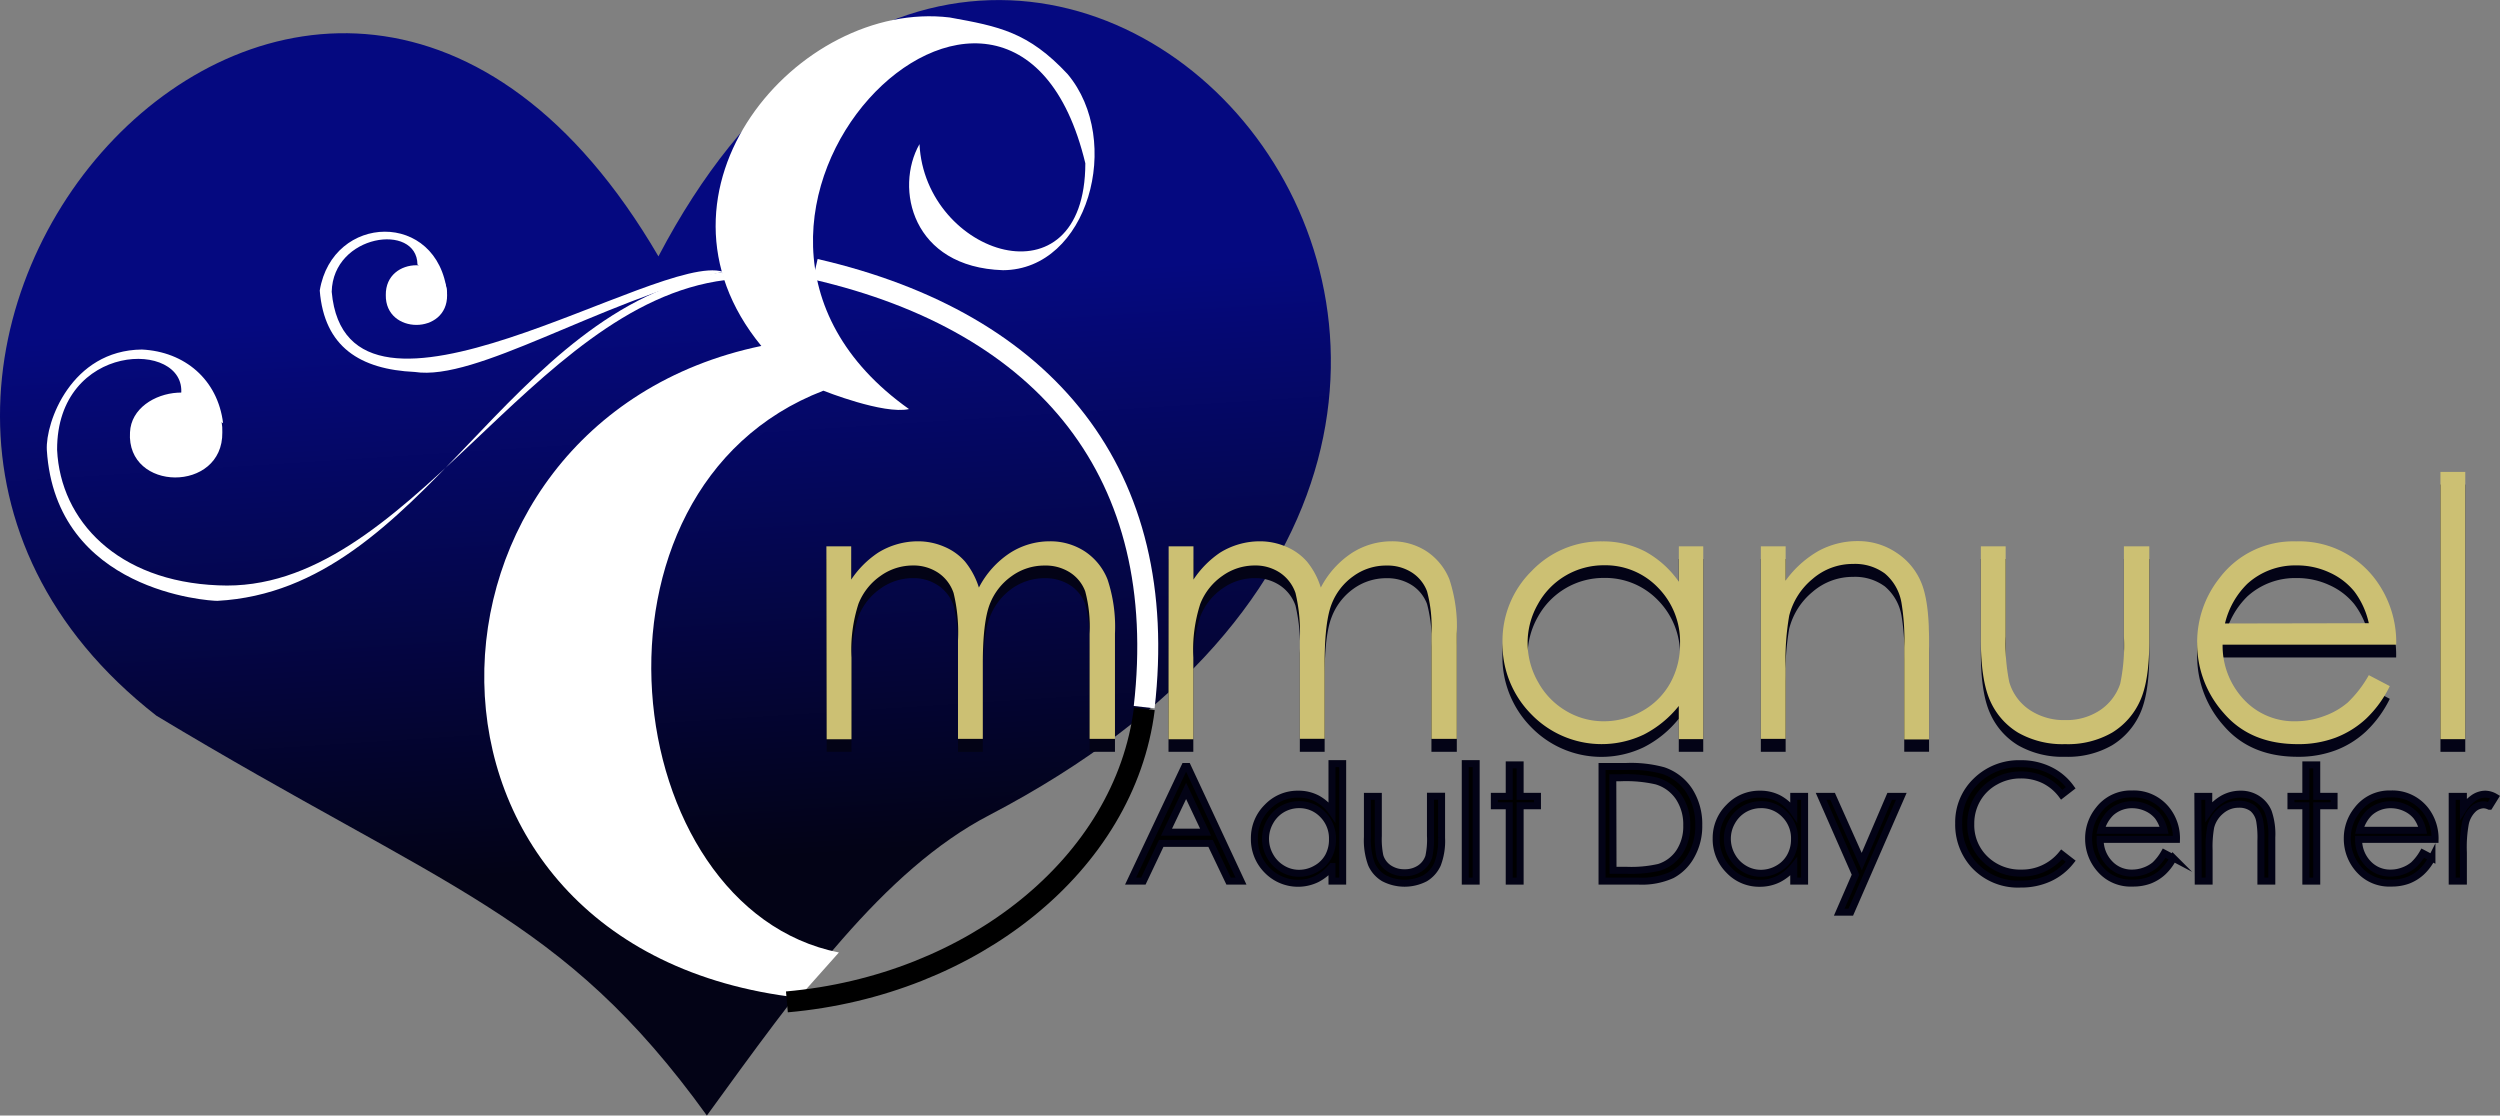<svg xmlns="http://www.w3.org/2000/svg" xmlns:xlink="http://www.w3.org/1999/xlink" viewBox="0 0 357.7 159.61"><rect x="0" y="0" width="357.7" height="159.61" fill="#808080" stroke="none"/><defs><style>.cls-1{fill:url(#linear-gradient);}.cls-2{fill:#030316;}.cls-3{fill:#ccc073;}.cls-4{stroke:#030316;}.cls-4,.cls-6,.cls-7{stroke-miterlimit:10;}.cls-5{fill:#fff;}.cls-6,.cls-7{fill:none;stroke-width:3px;}.cls-6{stroke:#fff;}.cls-7{stroke:#000;}</style><linearGradient id="linear-gradient" x1="93.52" y1="10.61" x2="103.05" y2="157.75" gradientUnits="userSpaceOnUse"><stop offset="0.23" stop-color="#050980"/><stop offset="0.78" stop-color="#030316"/></linearGradient></defs><g id="Logo"><path id="Heart" class="cls-1" d="M95.56,38.61C47.16-44.3-39.8,54.78,23.74,104.34c41.52,25,58,28.42,78.75,57.2,13-17.89,25.22-35.1,40.45-43C254.93,60,146.14-57.9,95.56,38.61Z" transform="translate(-1.35 -1.93)"/><g id="Text"><g id="mmanuel"><path class="cls-2" d="M119.59,81.91h3.55v4.77A13.71,13.71,0,0,1,127,82.82a10.8,10.8,0,0,1,5.66-1.62,9.32,9.32,0,0,1,3.81.79,8.12,8.12,0,0,1,2.94,2.09,11.3,11.3,0,0,1,2,3.74,13.1,13.1,0,0,1,4.43-4.93,10.44,10.44,0,0,1,5.72-1.69,8.89,8.89,0,0,1,5,1.45,8.51,8.51,0,0,1,3.25,4,21.43,21.43,0,0,1,1.07,7.76V109.5h-3.63V94.44a19.75,19.75,0,0,0-.63-6.1,5.5,5.5,0,0,0-2.16-2.68,6.51,6.51,0,0,0-3.65-1,8,8,0,0,0-4.72,1.52,8.83,8.83,0,0,0-3.12,4.06c-.66,1.69-1,4.51-1,8.47v10.8h-3.55V95.38a24,24,0,0,0-.63-6.79,5.65,5.65,0,0,0-2.16-2.86,6.29,6.29,0,0,0-3.68-1.08,7.92,7.92,0,0,0-4.6,1.48,8.73,8.73,0,0,0-3.17,4,21.36,21.36,0,0,0-1,7.68V109.5h-3.55Z" transform="translate(-1.35 -1.93)"/><path class="cls-2" d="M168.56,81.91h3.55v4.77a13.84,13.84,0,0,1,3.81-3.86,10.8,10.8,0,0,1,5.66-1.62,9.32,9.32,0,0,1,3.81.79,8.12,8.12,0,0,1,2.94,2.09,10.94,10.94,0,0,1,2,3.74,13.1,13.1,0,0,1,4.43-4.93,10.44,10.44,0,0,1,5.72-1.69,8.93,8.93,0,0,1,5,1.45,8.63,8.63,0,0,1,3.25,4,21.69,21.69,0,0,1,1.06,7.76V109.5h-3.63V94.44a19.75,19.75,0,0,0-.63-6.1,5.5,5.5,0,0,0-2.16-2.68,6.51,6.51,0,0,0-3.65-1A8,8,0,0,0,195,86.17a8.83,8.83,0,0,0-3.12,4.06q-1,2.53-1,8.47v10.8h-3.55V95.38a24.47,24.47,0,0,0-.62-6.79,5.72,5.72,0,0,0-2.17-2.86,6.27,6.27,0,0,0-3.68-1.08,7.92,7.92,0,0,0-4.6,1.48,8.73,8.73,0,0,0-3.17,4,21.36,21.36,0,0,0-1,7.68V109.5h-3.55Z" transform="translate(-1.35 -1.93)"/><path class="cls-2" d="M245.05,81.91V109.5h-3.5v-4.74a15.2,15.2,0,0,1-5,4.08A14,14,0,0,1,220.46,106a14.24,14.24,0,0,1-4.14-10.33,14,14,0,0,1,4.18-10.19,13.63,13.63,0,0,1,10.07-4.24,13,13,0,0,1,6.15,1.45A14,14,0,0,1,241.55,87V81.91Zm-14.19,2.71a10.72,10.72,0,0,0-9.46,5.55,11.17,11.17,0,0,0-1.48,5.57,11.3,11.3,0,0,0,1.49,5.58,11,11,0,0,0,4,4.14,10.55,10.55,0,0,0,5.4,1.48,11.05,11.05,0,0,0,5.52-1.47,10.32,10.32,0,0,0,4-4,11.3,11.3,0,0,0,1.4-5.65,11,11,0,0,0-3.15-8A10.46,10.46,0,0,0,230.86,84.62Z" transform="translate(-1.35 -1.93)"/><path class="cls-2" d="M253.29,81.91h3.55v4.94a14.93,14.93,0,0,1,4.72-4.24,11.56,11.56,0,0,1,5.63-1.41,9.78,9.78,0,0,1,5.49,1.57A9.35,9.35,0,0,1,276.22,87c.76,1.77,1.14,4.54,1.14,8.29v14.2h-3.55V96.34a31.85,31.85,0,0,0-.4-6.37,7.05,7.05,0,0,0-2.36-4.12,7.17,7.17,0,0,0-4.57-1.38,8.75,8.75,0,0,0-5.77,2.13,10,10,0,0,0-3.36,5.28,36.45,36.45,0,0,0-.51,7.5V109.5h-3.55Z" transform="translate(-1.35 -1.93)"/><path class="cls-2" d="M284.77,81.91h3.55V94.79a27.31,27.31,0,0,0,.51,6.49,7.2,7.2,0,0,0,2.9,4,8.84,8.84,0,0,0,5.12,1.47,8.67,8.67,0,0,0,5-1.43,7.37,7.37,0,0,0,2.86-3.77,26.88,26.88,0,0,0,.53-6.77V81.91h3.63V95.45q0,5.7-1.33,8.6a10.23,10.23,0,0,1-4,4.52,12.66,12.66,0,0,1-6.71,1.64,12.81,12.81,0,0,1-6.73-1.64,10.1,10.1,0,0,1-4-4.56q-1.34-2.92-1.33-8.81Z" transform="translate(-1.35 -1.93)"/><path class="cls-2" d="M340.28,100.35l3,1.57a16.24,16.24,0,0,1-3.4,4.66,13.19,13.19,0,0,1-4.34,2.7,15,15,0,0,1-5.45.93q-6.75,0-10.56-4.43a14.91,14.91,0,0,1-3.81-10,14.75,14.75,0,0,1,3.22-9.36,13.19,13.19,0,0,1,10.94-5.22,13.6,13.6,0,0,1,11.27,5.35A15,15,0,0,1,344.19,96H319.36a11.22,11.22,0,0,0,3.07,7.88,9.81,9.81,0,0,0,7.34,3.08,12,12,0,0,0,4.1-.73,10.77,10.77,0,0,0,3.39-1.95A16.52,16.52,0,0,0,340.28,100.35Zm0-7.43a11.6,11.6,0,0,0-2.07-4.54,9.62,9.62,0,0,0-3.59-2.74,10.92,10.92,0,0,0-4.7-1,10.14,10.14,0,0,0-7,2.61,11.76,11.76,0,0,0-3.22,5.71Z" transform="translate(-1.35 -1.93)"/><path class="cls-2" d="M350.53,71.26h3.55V109.5h-3.55Z" transform="translate(-1.35 -1.93)"/><path class="cls-3" d="M119.59,80.1h3.55v4.76A13.79,13.79,0,0,1,127,81a10.8,10.8,0,0,1,5.66-1.62,9.48,9.48,0,0,1,3.81.78,8.14,8.14,0,0,1,2.94,2.1,11.2,11.2,0,0,1,2,3.74,13.14,13.14,0,0,1,4.43-4.94,10.51,10.51,0,0,1,5.72-1.68,9,9,0,0,1,5,1.44,8.61,8.61,0,0,1,3.25,4,21.5,21.5,0,0,1,1.07,7.76v15.07h-3.63V92.62a19.68,19.68,0,0,0-.63-6.09,5.5,5.5,0,0,0-2.16-2.68,6.43,6.43,0,0,0-3.65-1,7.93,7.93,0,0,0-4.72,1.52,8.76,8.76,0,0,0-3.12,4c-.66,1.7-1,4.52-1,8.47v10.81h-3.55V93.56a23.88,23.88,0,0,0-.63-6.78,5.67,5.67,0,0,0-2.16-2.87,6.36,6.36,0,0,0-3.68-1.07,7.92,7.92,0,0,0-4.6,1.48,8.76,8.76,0,0,0-3.17,4,21.45,21.45,0,0,0-1,7.69v11.69h-3.55Z" transform="translate(-1.35 -1.93)"/><path class="cls-3" d="M168.56,80.1h3.55v4.76A13.92,13.92,0,0,1,175.92,81a10.8,10.8,0,0,1,5.66-1.62,9.48,9.48,0,0,1,3.81.78,8.14,8.14,0,0,1,2.94,2.1,10.85,10.85,0,0,1,2,3.74,13.14,13.14,0,0,1,4.43-4.94,10.51,10.51,0,0,1,5.72-1.68,9,9,0,0,1,5,1.44,8.73,8.73,0,0,1,3.25,4,21.77,21.77,0,0,1,1.06,7.76v15.07h-3.63V92.62a19.68,19.68,0,0,0-.63-6.09,5.5,5.5,0,0,0-2.16-2.68,6.43,6.43,0,0,0-3.65-1A7.93,7.93,0,0,0,195,84.36a8.76,8.76,0,0,0-3.12,4q-1,2.55-1,8.47v10.81h-3.55V93.56a24.38,24.38,0,0,0-.62-6.78,5.75,5.75,0,0,0-2.17-2.87,6.33,6.33,0,0,0-3.68-1.07,7.92,7.92,0,0,0-4.6,1.48,8.76,8.76,0,0,0-3.17,4,21.45,21.45,0,0,0-1,7.69v11.69h-3.55Z" transform="translate(-1.35 -1.93)"/><path class="cls-3" d="M245.05,80.1v27.59h-3.5v-4.75a15.36,15.36,0,0,1-5,4.09,14,14,0,0,1-16.08-2.88,14.25,14.25,0,0,1-4.14-10.33,14,14,0,0,1,4.18-10.2,13.66,13.66,0,0,1,10.07-4.23,13.09,13.09,0,0,1,6.15,1.44,14.11,14.11,0,0,1,4.83,4.34V80.1Zm-14.19,2.71a10.72,10.72,0,0,0-9.46,5.55,11.14,11.14,0,0,0-1.48,5.57,11.26,11.26,0,0,0,1.49,5.57,10.81,10.81,0,0,0,4,4.14,10.46,10.46,0,0,0,5.4,1.49,11.05,11.05,0,0,0,5.52-1.47,10.32,10.32,0,0,0,4-4,11.3,11.3,0,0,0,1.4-5.65,11,11,0,0,0-3.15-8A10.42,10.42,0,0,0,230.86,82.81Z" transform="translate(-1.35 -1.93)"/><path class="cls-3" d="M253.29,80.1h3.55V85a15,15,0,0,1,4.72-4.25,11.66,11.66,0,0,1,5.63-1.4A9.78,9.78,0,0,1,272.68,81a9.37,9.37,0,0,1,3.54,4.23c.76,1.78,1.14,4.54,1.14,8.3v14.2h-3.55V94.53a31.85,31.85,0,0,0-.4-6.37A7,7,0,0,0,271.05,84a7.17,7.17,0,0,0-4.57-1.38,8.75,8.75,0,0,0-5.77,2.13,10,10,0,0,0-3.36,5.27,36.5,36.5,0,0,0-.51,7.51v10.12h-3.55Z" transform="translate(-1.35 -1.93)"/><path class="cls-3" d="M284.77,80.1h3.55V93a27.37,27.37,0,0,0,.51,6.49,7.2,7.2,0,0,0,2.9,4,8.84,8.84,0,0,0,5.12,1.47,8.67,8.67,0,0,0,5-1.43,7.37,7.37,0,0,0,2.86-3.77,26.93,26.93,0,0,0,.53-6.77V80.1h3.63V93.64c0,3.8-.44,6.67-1.33,8.59a10.2,10.2,0,0,1-4,4.53,12.66,12.66,0,0,1-6.71,1.64,12.81,12.81,0,0,1-6.73-1.64,10.1,10.1,0,0,1-4-4.56c-.89-2-1.33-4.89-1.33-8.82Z" transform="translate(-1.35 -1.93)"/><path class="cls-3" d="M340.28,98.53l3,1.57a16.15,16.15,0,0,1-3.4,4.67,13.52,13.52,0,0,1-4.34,2.7,15,15,0,0,1-5.45.93q-6.75,0-10.56-4.43a14.91,14.91,0,0,1-3.81-10,14.75,14.75,0,0,1,3.22-9.36,13.19,13.19,0,0,1,10.94-5.22,13.6,13.6,0,0,1,11.27,5.35,15,15,0,0,1,3.05,9.43H319.36a11.23,11.23,0,0,0,3.07,7.88,9.81,9.81,0,0,0,7.34,3.08,11.75,11.75,0,0,0,4.1-.74,10.75,10.75,0,0,0,3.39-1.94A16.61,16.61,0,0,0,340.28,98.53Zm0-7.43a11.73,11.73,0,0,0-2.07-4.54,9.71,9.71,0,0,0-3.59-2.73,10.92,10.92,0,0,0-4.7-1,10.14,10.14,0,0,0-7,2.61,11.72,11.72,0,0,0-3.22,5.7Z" transform="translate(-1.35 -1.93)"/><path class="cls-3" d="M350.53,69.45h3.55v38.24h-3.55Z" transform="translate(-1.35 -1.93)"/></g><path class="cls-4" d="M171.26,111.6l7.65,16.4h-1.77l-2.58-5.4H167.5l-2.56,5.4h-1.83l7.75-16.4Zm-.2,3.49L168.25,121h5.6Z" transform="translate(-1.35 -1.93)"/><path class="cls-4" d="M193.46,111.19V128h-1.53v-2.08a6.75,6.75,0,0,1-2.21,1.79,6.16,6.16,0,0,1-7.06-1.26,6.26,6.26,0,0,1-1.83-4.55,6.18,6.18,0,0,1,1.84-4.48,6,6,0,0,1,4.43-1.86,5.75,5.75,0,0,1,2.7.63,6.19,6.19,0,0,1,2.13,1.91v-6.91Zm-6.23,5.87a4.8,4.8,0,0,0-2.41.64,4.73,4.73,0,0,0-1.75,1.8,4.94,4.94,0,0,0,0,4.9,4.77,4.77,0,0,0,1.77,1.82,4.57,4.57,0,0,0,2.38.66,4.85,4.85,0,0,0,2.42-.65,4.45,4.45,0,0,0,1.77-1.75A5,5,0,0,0,192,122a4.83,4.83,0,0,0-1.39-3.52A4.6,4.6,0,0,0,187.23,117.06Z" transform="translate(-1.35 -1.93)"/><path class="cls-4" d="M197,115.87h1.56v5.66a12.09,12.09,0,0,0,.22,2.86,3.22,3.22,0,0,0,1.28,1.76,3.9,3.9,0,0,0,2.25.65,3.82,3.82,0,0,0,2.22-.63,3.23,3.23,0,0,0,1.25-1.66,11.45,11.45,0,0,0,.24-3v-5.66h1.59v5.95a9.39,9.39,0,0,1-.58,3.78,4.48,4.48,0,0,1-1.76,2,6.42,6.42,0,0,1-5.91,0,4.38,4.38,0,0,1-1.78-2,9.84,9.84,0,0,1-.58-3.88Z" transform="translate(-1.35 -1.93)"/><path class="cls-4" d="M211,111.19h1.56V128H211Z" transform="translate(-1.35 -1.93)"/><path class="cls-4" d="M217.29,111.37h1.56v4.5h2.48v1.35h-2.48V128h-1.56V117.22h-2.13v-1.35h2.13Z" transform="translate(-1.35 -1.93)"/><path class="cls-4" d="M230.57,128V111.6H234a17.51,17.51,0,0,1,5.34.59,7.2,7.2,0,0,1,3.73,2.9,8.86,8.86,0,0,1,1.34,4.92,8.58,8.58,0,0,1-1.07,4.33,6.81,6.81,0,0,1-2.76,2.77,10.47,10.47,0,0,1-4.77.89Zm1.57-1.55H234a17.84,17.84,0,0,0,4.72-.42,5.44,5.44,0,0,0,2.91-2.17,6.7,6.7,0,0,0,1.06-3.82,7,7,0,0,0-1.15-4.06,5.82,5.82,0,0,0-3.2-2.31,19.54,19.54,0,0,0-5.07-.46h-1.16Z" transform="translate(-1.35 -1.93)"/><path class="cls-4" d="M259.55,115.87V128H258v-2.08a6.82,6.82,0,0,1-2.2,1.79,6,6,0,0,1-2.67.6,5.92,5.92,0,0,1-4.4-1.86,6.26,6.26,0,0,1-1.83-4.55,6.18,6.18,0,0,1,1.84-4.48,6,6,0,0,1,4.43-1.86,5.72,5.72,0,0,1,2.7.63A6.19,6.19,0,0,1,258,118.1v-2.23Zm-6.24,1.19a4.8,4.8,0,0,0-2.41.64,4.73,4.73,0,0,0-1.75,1.8,4.86,4.86,0,0,0-.65,2.45,5,5,0,0,0,.65,2.45,4.77,4.77,0,0,0,1.77,1.82,4.57,4.57,0,0,0,2.38.66,4.92,4.92,0,0,0,2.43-.65,4.49,4.49,0,0,0,1.76-1.75,5,5,0,0,0,.62-2.48,4.79,4.79,0,0,0-1.39-3.52A4.6,4.6,0,0,0,253.31,117.06Z" transform="translate(-1.35 -1.93)"/><path class="cls-4" d="M261.91,115.87h1.65l4.17,9.34,4-9.34h1.66l-7.23,16.57h-1.65l2.33-5.36Z" transform="translate(-1.35 -1.93)"/><path class="cls-4" d="M297.63,114.64l-1.29,1a7.06,7.06,0,0,0-2.57-2.12,7.52,7.52,0,0,0-3.3-.71,7.25,7.25,0,0,0-3.63.94,6.7,6.7,0,0,0-2.59,2.53,6.93,6.93,0,0,0-.92,3.57,6.72,6.72,0,0,0,2.05,5,7.18,7.18,0,0,0,5.19,2,7.3,7.3,0,0,0,5.77-2.69l1.29,1a8.32,8.32,0,0,1-3.06,2.41,9.58,9.58,0,0,1-4.1.85,8.52,8.52,0,0,1-6.79-2.86,8.63,8.63,0,0,1-2.08-5.84,8.14,8.14,0,0,1,2.52-6.06,8.73,8.73,0,0,1,6.33-2.46,9.23,9.23,0,0,1,4.15.91A8,8,0,0,1,297.63,114.64Z" transform="translate(-1.35 -1.93)"/><path class="cls-4" d="M311,124l1.31.69a7.19,7.19,0,0,1-1.49,2,6.06,6.06,0,0,1-1.91,1.19,6.71,6.71,0,0,1-2.4.4,5.77,5.77,0,0,1-4.64-1.94,6.57,6.57,0,0,1-1.68-4.4,6.49,6.49,0,0,1,1.42-4.11,5.78,5.78,0,0,1,4.81-2.3,6,6,0,0,1,5,2.35,6.53,6.53,0,0,1,1.34,4.15H301.84a4.93,4.93,0,0,0,1.35,3.46,4.29,4.29,0,0,0,3.23,1.36,5.12,5.12,0,0,0,1.8-.33,4.8,4.8,0,0,0,1.49-.85A7.5,7.5,0,0,0,311,124Zm0-3.27a5.38,5.38,0,0,0-.91-2,4.39,4.39,0,0,0-1.58-1.2,5,5,0,0,0-2.07-.46,4.48,4.48,0,0,0-3.07,1.15,5.27,5.27,0,0,0-1.42,2.51Z" transform="translate(-1.35 -1.93)"/><path class="cls-4" d="M315.82,115.87h1.56v2.18a6.47,6.47,0,0,1,2.08-1.87,5.12,5.12,0,0,1,2.47-.62,4.31,4.31,0,0,1,2.42.69,4.09,4.09,0,0,1,1.55,1.86,9.76,9.76,0,0,1,.5,3.65V128h-1.56v-5.78a14,14,0,0,0-.17-2.8,3.1,3.1,0,0,0-1-1.82,3.16,3.16,0,0,0-2-.6,3.84,3.84,0,0,0-2.53.93,4.42,4.42,0,0,0-1.48,2.32,15.86,15.86,0,0,0-.23,3.3V128h-1.56Z" transform="translate(-1.35 -1.93)"/><path class="cls-4" d="M331.27,111.37h1.56v4.5h2.48v1.35h-2.48V128h-1.56V117.22h-2.13v-1.35h2.13Z" transform="translate(-1.35 -1.93)"/><path class="cls-4" d="M348,124l1.31.69a7.19,7.19,0,0,1-1.49,2,6,6,0,0,1-1.91,1.19,6.71,6.71,0,0,1-2.4.4,5.78,5.78,0,0,1-4.64-1.94,6.56,6.56,0,0,1-1.67-4.4,6.48,6.48,0,0,1,1.41-4.11,5.78,5.78,0,0,1,4.81-2.3,6,6,0,0,1,5,2.35,6.65,6.65,0,0,1,1.34,4.15H338.82a4.93,4.93,0,0,0,1.35,3.46,4.29,4.29,0,0,0,3.23,1.36,5,5,0,0,0,1.8-.33,4.8,4.8,0,0,0,1.49-.85A7.5,7.5,0,0,0,348,124Zm0-3.27a5.23,5.23,0,0,0-.91-2,4.39,4.39,0,0,0-1.58-1.2,4.92,4.92,0,0,0-2.07-.46,4.48,4.48,0,0,0-3.07,1.15,5.27,5.27,0,0,0-1.41,2.51Z" transform="translate(-1.35 -1.93)"/><path class="cls-4" d="M352.21,115.87h1.6v1.77a5.49,5.49,0,0,1,1.5-1.56,3,3,0,0,1,1.65-.52,2.89,2.89,0,0,1,1.39.41l-.82,1.32a2.15,2.15,0,0,0-.82-.21,2.27,2.27,0,0,0-1.51.64,4,4,0,0,0-1.1,2,18.64,18.64,0,0,0-.29,4.19V128h-1.6Z" transform="translate(-1.35 -1.93)"/></g><g id="Decorative_Elements" data-name="Decorative Elements"><path class="cls-5" d="M33.16,63.78c.29-8.33-12.92-6.78-13.21,0C19.41,72.34,33.29,72.46,33.16,63.78Z" transform="translate(-1.35 -1.93)"/><path class="cls-5" d="M21.65,51.94c6.11.3,10.86,4.28,11.62,10.55l-6-4.19c.75-7.79-17.81-7.52-17.75,8C10,76.45,18.19,85.11,32.56,85.68,59.68,87,77.19,45.5,105.13,42l-.43-1.16C73.41,46.25,62.36,86.29,32.44,87.9c-1.23,0-23.11-1.35-24.39-21.58C7.84,62.34,11.55,52.05,21.65,51.94Z" transform="translate(-1.35 -1.93)"/><path class="cls-5" d="M65.32,44.15c.08,5.69-8.86,5.69-8.77,0C56.47,38.46,65.4,38.46,65.32,44.15Z" transform="translate(-1.35 -1.93)"/><path class="cls-5" d="M61.08,39.77l4.24,4.06C64,32,48.92,32.44,47.1,43.5c.64,8.11,5.82,11.29,13.59,11.65,8.78,1.35,25.9-9.8,44.09-14.34C95.64,37.92,51,68,48.81,43.68,49,35.43,61,33.76,61.08,39.77Z" transform="translate(-1.35 -1.93)"/><path class="cls-5" d="M132.91,22.55c.78,15.9,23.7,23.43,23.73,2.75C146-19,93.08,33.28,131.41,60.46c-3.62.82-12.25-2.63-12.25-2.63-36.58,14.07-29.52,74.09,2.22,80.38l-5.76,6.47c-60.33-6.91-57.83-82.32-5.34-93.25-18.26-22.23,5.3-49.6,26.95-47,7.08,1.28,11.25,2.08,16.87,8.1,8,9.52,2.93,28-9.24,28.06C131.83,40.18,129.32,28.86,132.91,22.55Z" transform="translate(-1.35 -1.93)"/><path class="cls-6" d="M118,40.45c33.17,7.65,50.88,29.37,47.06,62.66" transform="translate(-1.35 -1.93)"/><path class="cls-7" d="M113.94,145.28c26.41-2.33,48.37-19.67,51.14-41.93" transform="translate(-1.35 -1.93)"/></g></g></svg>
